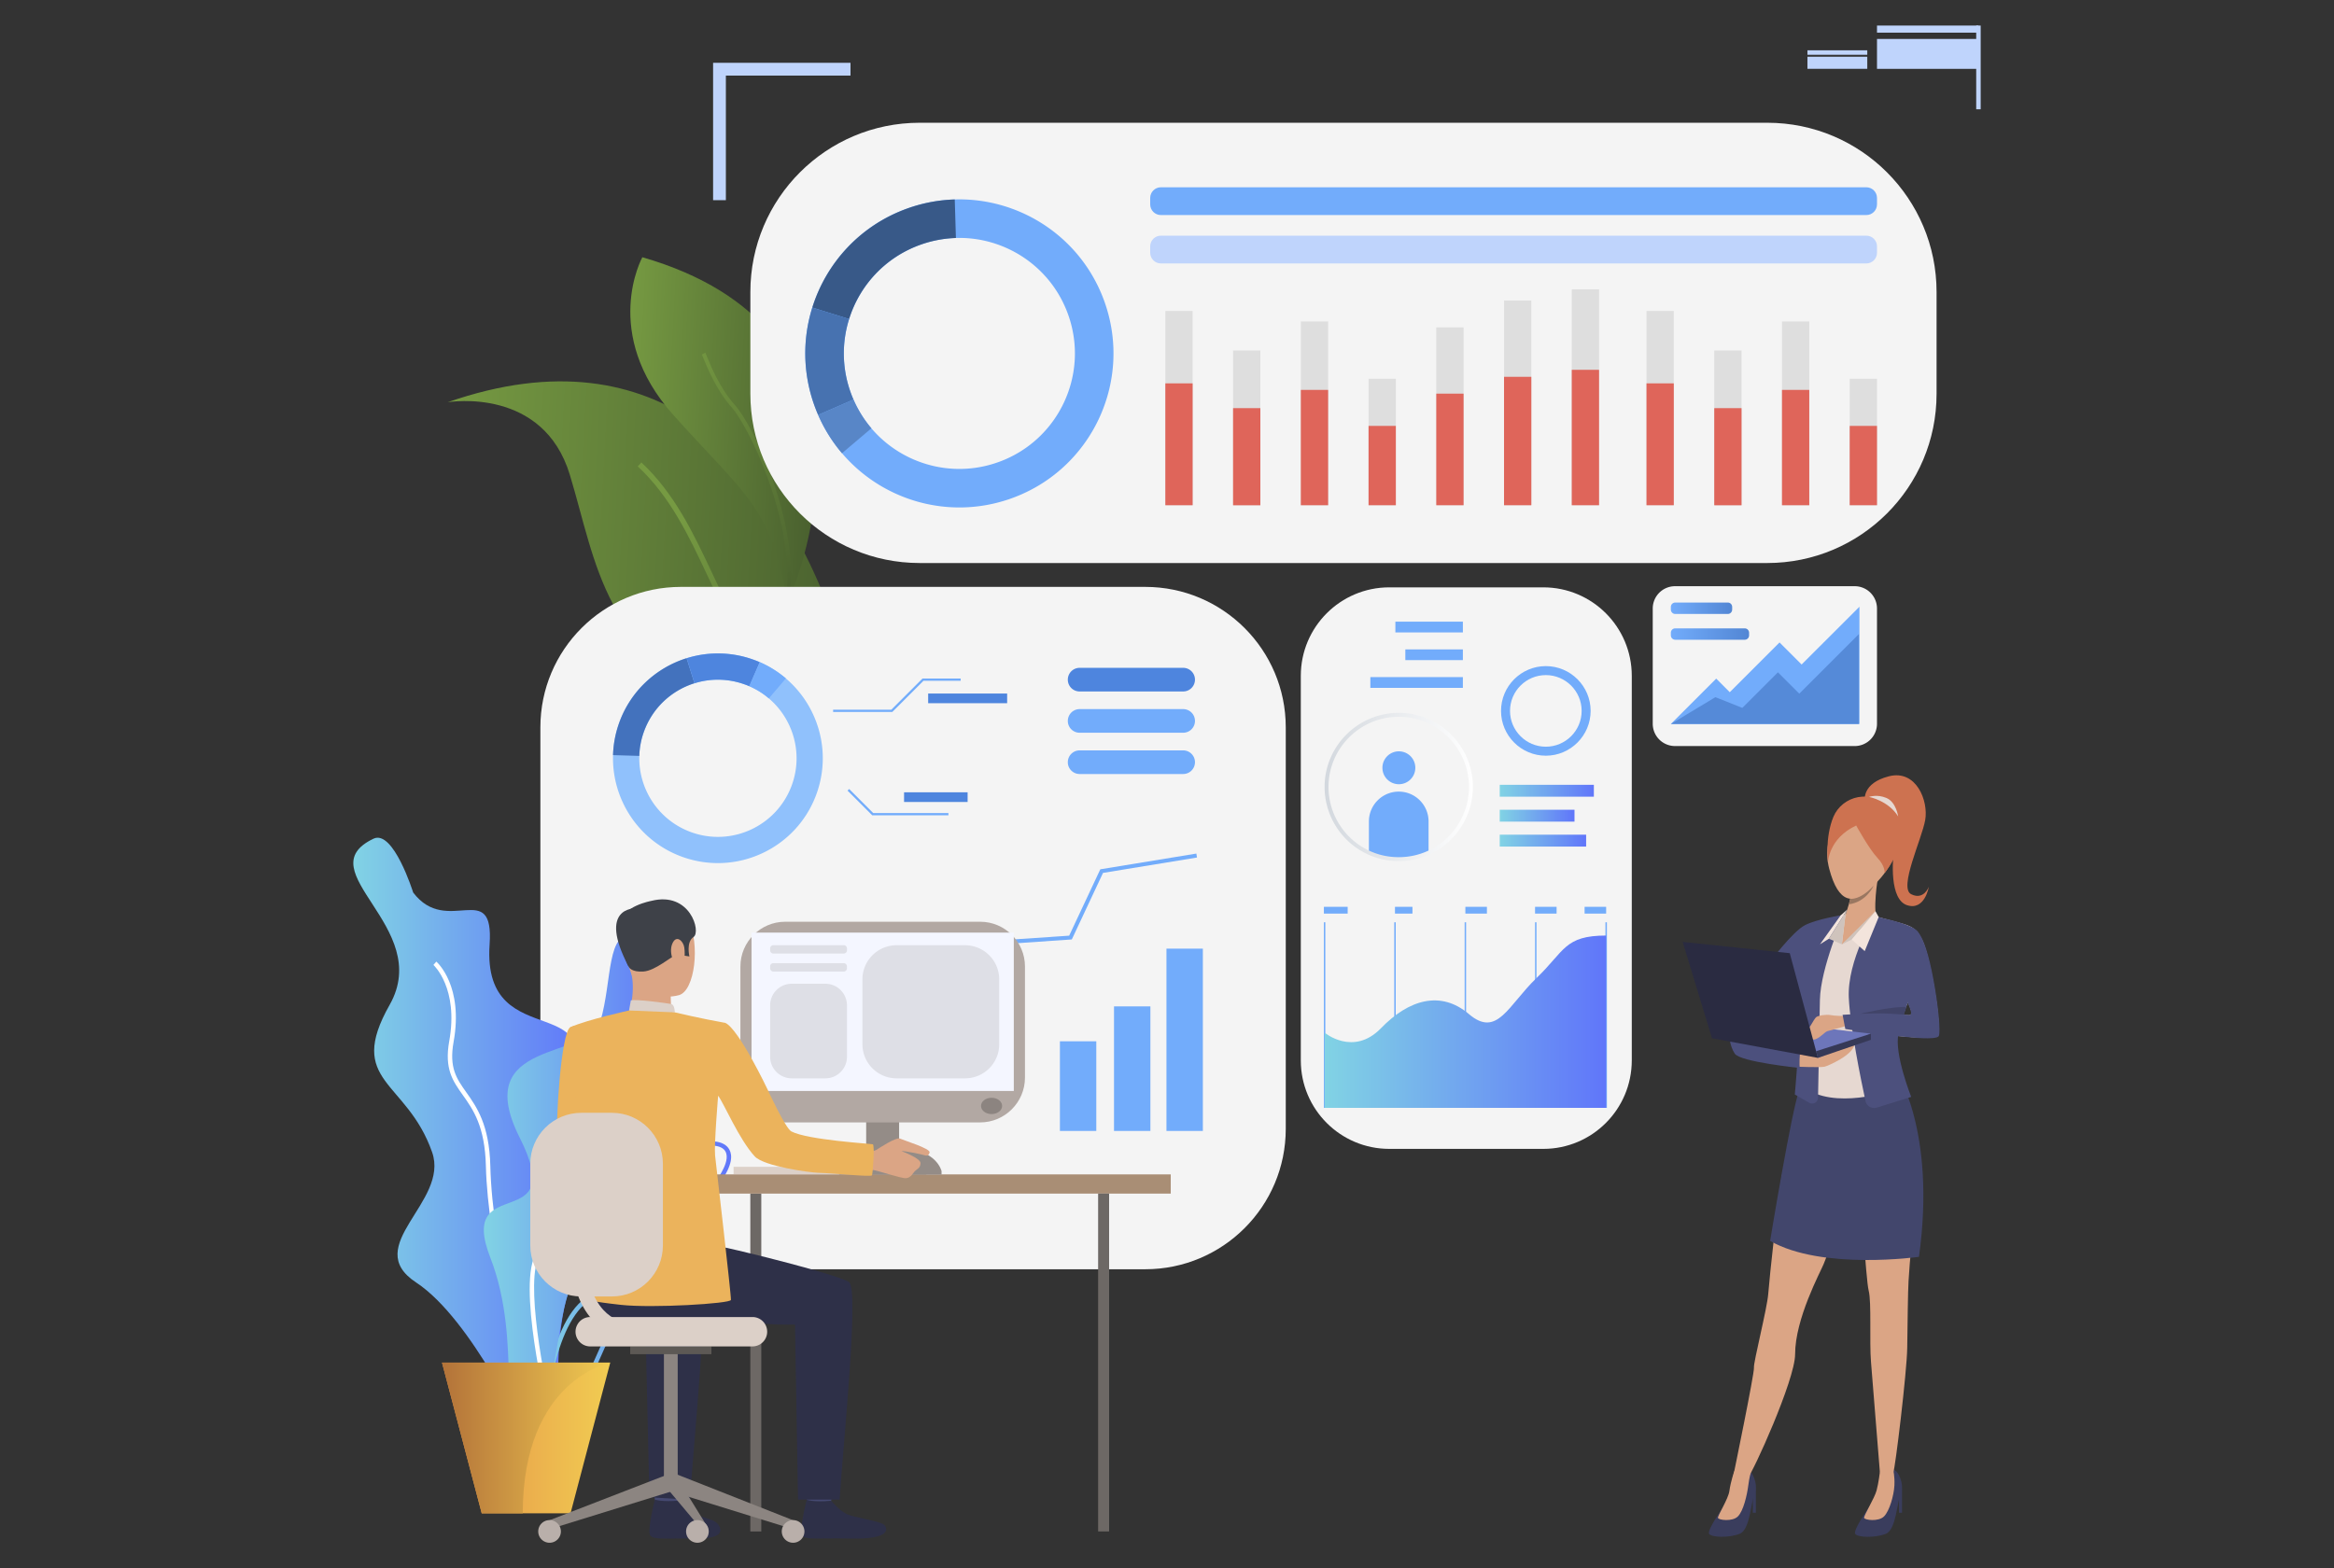 <svg version="1.1" id="Layer_1" xmlns="http://www.w3.org/2000/svg" x="0" y="0" viewBox="0 0 610 410" xml:space="preserve"><rect x="0" y="0" width="610" height="410" fill="#333333" stroke="none"/><style>.st4{fill:#f4f4f4}.st5{fill:#fff}.st11{fill:#4e85de}.st12{fill:#72acfb}.st19{fill:#bfd4fc}.st20{fill:#dcd0c8}.st21{fill:#6d6865}.st23{fill:#948c87}.st25{fill:#ebb35c}.st26{fill:#454971}.st27{fill:#2e3048}.st28{fill:#dba585}.st29{fill:#3e4148}.st30{fill:#363957}.st31{fill:#8c8581}.st41{fill:#dedede}.st42{fill:#df655a}.st51{fill:#3a3d5d}.st53{fill:#e6d8d1}.st54{fill:#cd7250}.st56{fill:#c8bcb6}.st57{fill:#cfc3bc}.st58{fill:#4c507d}.st60{fill:#f3e4dc}</style><linearGradient id="SVGID_1_" gradientUnits="userSpaceOnUse" x1="-12492.859" y1="-209.855" x2="-12385.351" y2="-209.855" gradientTransform="scale(-1 1) rotate(-3.084 265.882 -227952.3)"><stop offset=".005" stop-color="#4a612f"/><stop offset="1" stop-color="#769a42"/></linearGradient><path d="M212.67 149.54c6.97 15.21 10.88 29.6 5.75 36.02-.3.38-.63.73-.99 1.05-3.95 3.48-11.73 3.56-24.85-1.62-34.93-13.8-36.59-37.61-43.65-60.86-6.96-22.96-31.29-19.08-31.91-18.98 56.68-19.75 83.82 18.61 95.65 44.39z" fill="url(#SVGID_1_)"/><linearGradient id="SVGID_2_" gradientUnits="userSpaceOnUse" x1="-3985.684" y1="3180.716" x2="-3985.684" y2="3105.119" gradientTransform="rotate(-41.453 -5825.512 -3877.071)"><stop offset=".005" stop-color="#4a612f"/><stop offset="1" stop-color="#769a42"/></linearGradient><path d="M218.42 185.56c-.3.38-.63.73-.99 1.05-6.56-3.95-19.12-12.33-25.05-21.74-2.79-4.44-5.14-9.43-7.63-14.71-4.7-9.99-9.57-20.32-18.07-28.24l.95-1.02c8.69 8.11 13.61 18.56 18.37 28.67 2.47 5.24 4.8 10.2 7.55 14.56 5.78 9.17 18.47 17.58 24.87 21.43z" fill="url(#SVGID_2_)"/><linearGradient id="SVGID_3_" gradientUnits="userSpaceOnUse" x1="-12482.571" y1="-242.305" x2="-12431.681" y2="-242.305" gradientTransform="scale(-1 1) rotate(-3.084 265.882 -227952.3)"><stop offset=".005" stop-color="#4a612f"/><stop offset="1" stop-color="#769a42"/></linearGradient><path d="M206.6 155.76c-.41 1.01-.68 1.58-.71 1.65-.11-.56-.21-1.11-.32-1.65-4.66-23.87-10.89-26.37-29.57-47.25-19.11-21.36-8.12-41.26-8.12-41.26 64.01 18.49 43.07 77.83 38.72 88.51z" fill="url(#SVGID_3_)"/><linearGradient id="SVGID_4_" gradientUnits="userSpaceOnUse" x1="-2345.111" y1="2679.612" x2="-2345.111" y2="2605.382" gradientTransform="rotate(-29.454 -5871.803 -3446.937)"><stop offset=".005" stop-color="#4a612f"/><stop offset="1" stop-color="#769a42"/></linearGradient><path d="M206.6 155.76c-.41 1.01-.68 1.58-.71 1.65-.11-.56-.21-1.11-.32-1.65 2.07-20.64-10.38-44.86-14.29-49.2-4.05-4.5-6.54-10.69-7.49-13.02-.16-.39-.31-.75-.36-.84l.9-.51c.08.14.18.4.41.96.92 2.28 3.37 8.35 7.3 12.71 4.97 5.51 16.46 29.84 14.56 49.9z" fill="url(#SVGID_4_)"/><path class="st4" d="M461.88 147.19H240.36c-24.44 0-44.25-19.81-44.25-44.25v-26.6c0-24.44 19.81-44.25 44.25-44.25h221.52c24.44 0 44.25 19.81 44.25 44.25v26.61c0 24.43-19.81 44.24-44.25 44.24z"/><path class="st5" d="M212.35 281.74h116.23v3.89H212.35z"/><linearGradient id="SVGID_5_" gradientUnits="userSpaceOnUse" x1="341.098" y1="265.541" x2="175.152" y2="265.541"><stop offset="0" stop-color="#eebe63"/><stop offset="1" stop-color="#dc3b57"/></linearGradient><path fill="url(#SVGID_5_)" d="M212.35 263.6h86.32v3.89h-86.32z"/><linearGradient id="SVGID_6_" gradientUnits="userSpaceOnUse" x1="341.099" y1="274.614" x2="175.152" y2="274.614"><stop offset="0" stop-color="#eebe63"/><stop offset="1" stop-color="#dc3b57"/></linearGradient><path fill="url(#SVGID_6_)" d="M212.35 272.67h93.28v3.89h-93.28z"/><linearGradient id="SVGID_7_" gradientUnits="userSpaceOnUse" x1="341.096" y1="283.686" x2="175.153" y2="283.686"><stop offset="0" stop-color="#eebe63"/><stop offset="1" stop-color="#dc3b57"/></linearGradient><path fill="url(#SVGID_7_)" d="M212.35 281.74h60.52v3.89h-60.52z"/><path class="st4" d="M299.31 331.82H177.97c-20.29 0-36.74-16.45-36.74-36.74V190.16c0-20.29 16.45-36.73 36.73-36.73h121.35c20.29 0 36.73 16.45 36.73 36.73v104.93c.01 20.29-16.44 36.73-36.73 36.73z"/><path d="M213.43 207.46c3.95-11.04.38-22.94-8.05-30.11a27.48 27.48 0 00-6.82-4.25c-.56-.24-1.13-.47-1.71-.67a27.327 27.327 0 00-17.4-.36c-7.92 2.48-14.63 8.52-17.64 16.93a27.36 27.36 0 00-1.59 8.41c-.35 11.55 6.7 22.52 18.17 26.62 14.26 5.1 29.95-2.32 35.04-16.57zm-32.72 10.12c-8.6-3.08-13.88-11.3-13.62-19.96.06-2.1.45-4.22 1.2-6.3a20.527 20.527 0 0113.22-12.7 20.465 20.465 0 0114.32.78c1.9.82 3.61 1.9 5.12 3.19 6.32 5.38 8.99 14.3 6.03 22.57-3.83 10.68-15.59 16.24-26.27 12.42z" fill="#90c1fc"/><path d="M181.5 178.62l-2.05-6.55c-7.92 2.48-14.63 8.52-17.64 16.93a27.36 27.36 0 00-1.59 8.41l6.86.2c.06-2.1.45-4.22 1.2-6.3 2.26-6.31 7.28-10.83 13.22-12.69z" fill="#4372bd"/><path class="st11" d="M195.83 179.4l2.74-6.29c-.56-.24-1.13-.47-1.71-.67a27.327 27.327 0 00-17.4-.36l2.05 6.55c4.11-1.29 8.67-1.29 13.04.27.43.14.86.31 1.28.5z"/><path class="st12" d="M205.39 177.35a27.48 27.48 0 00-6.82-4.25l-2.74 6.29c1.9.82 3.61 1.9 5.12 3.19l4.44-5.23zm85.76 85.75h9.51v32.57h-9.51zm-14.14 9.13h9.51v23.44h-9.51zM304.86 248h9.51v47.67h-9.51zm7.98-23.82l-.17-1.03-25.1 4.11-8.14 17.35-27.05 1.83-8.77 12.93-20.69-.51-.02 1.04 21.25.53 8.8-12.98 27.17-1.85 8.16-17.4z"/><path class="st11" d="M282.17 180.77h27.05c1.71 0 3.09-1.38 3.09-3.09s-1.38-3.09-3.09-3.09h-27.05c-1.71 0-3.09 1.38-3.09 3.09a3.08 3.08 0 003.09 3.09z"/><path class="st12" d="M282.17 191.56h27.05c1.71 0 3.09-1.38 3.09-3.09s-1.38-3.09-3.09-3.09h-27.05c-1.71 0-3.09 1.39-3.09 3.09a3.08 3.08 0 003.09 3.09zm0 10.79h27.05c1.71 0 3.09-1.38 3.09-3.09s-1.38-3.09-3.09-3.09h-27.05c-1.71 0-3.09 1.38-3.09 3.09-.01 1.7 1.38 3.09 3.09 3.09zm-48.96-16.23h-15.47v-.59h15.22l8.15-8.15h9.97v.6h-9.73zm14.66 27.02h-19.91l-6.45-6.45.42-.42 6.28 6.28h19.66z"/><path class="st11" d="M242.58 181.31h20.64v2.53h-20.64zm-6.3 25.82h16.61v2.53h-16.61z"/><linearGradient id="SVGID_8_" gradientUnits="userSpaceOnUse" x1="92.343" y1="298.927" x2="152.632" y2="298.927"><stop offset="0" stop-color="#81d3e4"/><stop offset="1" stop-color="#6076fa"/></linearGradient><path d="M97.61 219.26c5.2-2.49 10.37 14.06 10.37 14.06 8.84 11.68 21.18-3.86 19.98 13.6-2.11 30.54 35.15 9.6 17.96 41.49-17.19 31.88 15.18 18.03 4.5 43.74s3.16 56.38-12.91 43.77c0 0-14.15-31.04-28.75-40.64-14.6-9.6 8.74-21 4.18-34.05-6.63-18.95-22.62-18.2-11.09-38.56 11.51-20.36-21.91-34.96-4.24-43.41z" fill="url(#SVGID_8_)"/><path class="st5" d="M142.6 364.24c-6.97-4.9-15.12-39.05-15.61-59.39-.25-10.42-3.33-14.76-6.05-18.59-2.6-3.66-4.84-6.82-3.53-14.08 2.5-13.87-4.07-19.86-4.13-19.92l.76-.87c.29.26 7.13 6.43 4.51 20.99-1.22 6.79.79 9.62 3.34 13.21 2.67 3.77 6 8.46 6.26 19.23.52 21.83 8.86 54.07 15.12 58.48l-.67.94z"/><linearGradient id="SVGID_9_" gradientUnits="userSpaceOnUse" x1="136.569" y1="332.568" x2="191.089" y2="332.568"><stop offset="0" stop-color="#81d3e4"/><stop offset="1" stop-color="#6076fa"/></linearGradient><path d="M145.2 366.77c-.9 0-1.88-.1-2.95-.32-2.69-.54-4.45-1.96-5.24-4.21-1.88-5.37 2.48-14.1 6.01-18.31.06-.07 5.97-7.3 5.34-17.31-.11-1.68-.28-3.23-.43-4.6-.44-3.96-.76-6.83.94-8.74 1.5-1.69 4.4-2.42 9.68-2.44 9.27-.04 12.94-3.88 15.89-6.97 1.25-1.31 2.43-2.55 3.87-3.33 4.62-2.52 9.52-2.89 11.64-.88 1.01.96 1.86 2.83.19 6.32-1.53 3.19-3.51 5.21-5.1 6.84-2.14 2.18-3.55 3.63-2.82 6.5.17.68.37 1.36.57 2.04 1.43 4.89 3.05 10.43-5.32 14.19-1.78.8-3.39 1.43-4.82 1.99-5.84 2.29-9.37 3.68-13.35 12.08-.77 1.63-1.45 3.17-2.11 4.66-3.13 7.11-5.5 12.49-11.99 12.49zm33.67-65.22c-1.28.7-2.35 1.82-3.59 3.12-3.1 3.24-6.95 7.28-16.72 7.32-4.86.02-7.59.66-8.83 2.05-1.36 1.53-1.06 4.18-.65 7.85.16 1.39.33 2.95.44 4.66.66 10.49-5.35 17.82-5.61 18.12-3.5 4.16-7.46 12.45-5.8 17.19.64 1.84 2.12 3.01 4.37 3.46 7.88 1.59 10.06-3.34 13.66-11.51.66-1.5 1.35-3.05 2.12-4.69 4.18-8.82 8.07-10.35 13.97-12.66 1.42-.56 3.02-1.18 4.77-1.97 7.45-3.35 6.11-7.95 4.69-12.82-.2-.7-.41-1.39-.58-2.08-.9-3.51.87-5.31 3.11-7.6 1.61-1.64 3.44-3.51 4.88-6.53.76-1.58 1.38-3.73.06-4.99-1.74-1.63-6.17-1.17-10.29 1.08z" fill="url(#SVGID_9_)"/><linearGradient id="SVGID_10_" gradientUnits="userSpaceOnUse" x1="141.229" y1="340.496" x2="182.151" y2="340.496"><stop offset="0" stop-color="#81d3e4"/><stop offset="1" stop-color="#6076fa"/></linearGradient><path d="M142.38 373.43l-1.15-.06c.06-1.08 1.51-26.57 11.74-34.03 11.23-8.18 14.77-16.98 16.45-22.88 1.99-6.96 12.1-8.81 12.53-8.89l.2 1.13c-.1.02-9.83 1.81-11.62 8.07-1.73 6.07-5.37 15.1-16.88 23.49-9.79 7.15-11.26 32.91-11.27 33.17z" fill="url(#SVGID_10_)"/><linearGradient id="SVGID_11_" gradientUnits="userSpaceOnUse" x1="126.453" y1="307.566" x2="174.109" y2="307.566"><stop offset="0" stop-color="#81d3e4"/><stop offset="1" stop-color="#6076fa"/></linearGradient><path d="M165.78 244.98c-7.27-2.49-5.76 11.53-8.84 21.9-3.07 10.37-34.19 4.52-21.13 30.5 13.06 25.97-16.52 8.69-7.68 31.35 8.84 22.66.77 46.9 10.37 40.74 9.6-6.17 5.4-34.71 15.38-38.1 9.99-3.39 11.62-7.35 1.73-16.57-9.89-9.22 25.91-18.37 17.08-36.99-8.83-18.61 1.49-29.95-6.91-32.83z" fill="url(#SVGID_11_)"/><path class="st5" d="M142.96 368.38c-.91-3.88-8.73-38.03-1.44-42.15 6.42-3.64 6.27-17.79 5.26-31.15-.89-11.83 14.3-17.35 14.95-17.58l.38 1.09c-.15.05-15.01 5.47-14.19 16.41 1.03 13.72 1.14 28.28-5.85 32.24-5.54 3.14-.44 30.58 1.99 40.89l-1.1.25z"/><linearGradient id="SVGID_12_" gradientUnits="userSpaceOnUse" x1="115.517" y1="375.924" x2="159.492" y2="375.924"><stop offset="0" stop-color="#e59148"/><stop offset="1" stop-color="#f1cc52"/></linearGradient><path fill="url(#SVGID_12_)" d="M159.49 356.23l-10.38 39.39H125.9l-10.38-39.39z"/><linearGradient id="SVGID_13_" gradientUnits="userSpaceOnUse" x1="115.517" y1="375.924" x2="159.492" y2="375.924"><stop offset="0" stop-color="#b37239"/><stop offset="1" stop-color="#f1cc52"/></linearGradient><path d="M159.49 356.23s-22.86 4.29-22.86 39.4H125.9l-10.38-39.4h43.97z" fill="url(#SVGID_13_)"/><path class="st19" d="M222.28 16.42v3.34h-32.57v32.57h-3.34V16.42zm268.28-9.74h26.51v1.86h-26.51zm0 3.5h26.51V18h-26.51zm-18.18 2.97h15.64v1.17h-15.64zm0 1.68h15.64v3.16h-15.64z"/><path class="st19" d="M516.49 6.68h1.17v21.89h-1.17z"/><path class="st20" d="M191.72 305.04h32.72v1.94h-32.72z"/><path transform="rotate(-180 197.539 356.203)" class="st21" d="M196.11 312.04h2.87v88.32h-2.87z"/><path fill="#c6bbb5" d="M219.32 304.49h22.74v2.77h-22.74z"/><path class="st23" d="M226.38 280.83h8.61v26.16h-8.61z"/><path fill="#a98e75" d="M179.98 307.02h126v5.02h-126z"/><path class="st25" d="M155.8 276.62s-1.38 19.32 2.4 21.64c2.37 1.45 11.8 6.34 11.52 7.25-.28.92-5.32 8.15-5.32 8.15s-18.12-11.93-18.7-15.69c-.57-3.67.89-28.3 3.38-29.43 1.86-.85 2.85-.15 5.2 1.6 3.29 2.46 1.52 6.48 1.52 6.48z"/><path class="st26" d="M178.09 388.3s-.56 3.91-.63 4.5c-.07.59-6.27-.35-6.27-.35l-.5-4.66c0 .01 6.63-.04 7.4.51z"/><path class="st27" d="M177.52 392.3s1.96 2.36 3.86 3.38c1.9 1.03 4.88 1.43 6.01 2.5.81.77 2.95 4.07-4.93 4.01-7.89-.07-11.69.47-12.53-.8-.85-1.27 1.22-9.35 1.22-9.35s1.86.67 6.37.26z"/><path class="st26" d="M217.79 388.34s-.56 3.91-.63 4.5c-.07.59-6.27-.35-6.27-.35l-.5-4.66c0 .01 6.63-.04 7.4.51z"/><path class="st27" d="M217.22 392.34s1.96 2.36 3.86 3.38c1.9 1.03 8.89 1.87 10.01 2.93.81.77 2.16 3.86-8.94 3.57-7.88-.2-11.69.47-12.53-.8-.85-1.27 1.22-9.35 1.22-9.35s1.77.72 6.38.27zm-59.11-71.58s22.53 3.81 27.62 4.61c5.09.8 32.68 7.67 36.13 9.76 2.75 1.67-1.44 41.66-2.42 56.92h-10.87l-.79-45.77c-13.04.33-22.34-3.05-31.84-1.61-9.5 1.44-17.41 3.49-23.45-4.6 0-.01-.22-17.54 5.62-19.31z"/><path class="st27" d="M180.31 392.08l-10.59-.66-1.03-45.15c-5.61.14-7.54-.22-12.08-.77l-8.55-19.87c7.49 1.5 31.5 7.55 34.7 9.5 2.75 1.66-1.47 41.69-2.45 56.95z"/><path class="st28" d="M168.48 236.32s8.26-2.28 11.41 4.13c3.15 6.41 1.72 18.56-2.44 19.71-4.16 1.14-10.15-.17-11.88-4.16-1.73-3.99-3.11-9.66-2.69-13.33.41-3.68 3.4-5.48 5.6-6.35z"/><path class="st28" d="M175.29 258.87s-.09 4.88.45 5.92-11.5.78-11.5.78 1.9-5.86.82-10.84c-1.07-4.94 10.23 4.14 10.23 4.14z"/><path class="st29" d="M164.41 252.88s.64 1.31 3.76 1.1c3.12-.21 7.23-3.97 8.55-4.3 1.32-.34 1.4-1.09 1.4-1.09l.7 1.24 1.36.21s-.92-3.77 1.09-5.09c2.01-1.33-.9-12.01-11.06-9.43 0 0-7.75 1.42-7.86 5.75-.12 4.31.55 9.31 2.06 11.61z"/><path class="st20" d="M176.37 264.66s-.03-1.99-.93-2.18c-.9-.19-9.46-1.37-10.57-.93l-.47 2.62c-.01 0 2.12 1.32 11.97.49z"/><path class="st28" d="M178.84 247.69c-.23-1.63-2.08-3.5-3.14-.96-1.06 2.53.72 6.23 1.9 6.03 1.2-.2 1.56-2.86 1.24-5.07z"/><path class="st30" d="M212.23 288.13h-.01c.06.02.06.02.01 0z"/><path class="st29" d="M166.07 237.48s-10.07-.47-1.76 15.24l1.76-15.24z"/><path class="st31" d="M143.63 397.43l.75 2.11 31.65-9.81-1.52-4.26z"/><path class="st31" d="M173.52 353.82h3.6v34.41h-3.6z"/><path fill="#5d5955" d="M164.71 351.99h21.22v2.03h-21.22z"/><path class="st31" d="M207.28 397.43l-.75 2.11-31.65-9.81 1.39-4.53z"/><path class="st31" d="M184.98 399.31v2.45l-10.1-12.03 1.39-4.53z"/><path d="M210.24 400.36a2.96 2.96 0 11-2.96-2.96c1.63.01 2.96 1.33 2.96 2.96zm-25.01 0a2.96 2.96 0 11-5.92 0 2.96 2.96 0 015.92 0zm-38.64 0a2.96 2.96 0 11-5.92 0 2.96 2.96 0 015.92 0z" fill="#b9afaa"/><path class="st20" d="M196.75 351.99h-42.58a3.841 3.841 0 010-7.68h42.58a3.841 3.841 0 010 7.68z"/><path class="st21" d="M287 312.04h2.87v88.32H287z"/><path d="M256.16 293.43h-50.94c-6.47 0-11.71-5.24-11.71-11.71v-29.04c0-6.46 5.24-11.71 11.71-11.71h50.95c6.47 0 11.71 5.24 11.71 11.71v29.04c-.01 6.47-5.26 11.71-11.72 11.71z" fill="#b2a8a3"/><path fill="#f4f6ff" d="M196.42 243.81h68.54v41.4h-68.54z"/><path d="M261.91 289.12c0 1.18-1.24 2.13-2.76 2.13-1.53 0-2.76-.95-2.76-2.13s1.24-2.13 2.76-2.13c1.52-.01 2.76.95 2.76 2.13z" fill="#8c8480"/><path class="st23" d="M246.08 307.09v-.93s-1.31-5.81-10.6-5.81c-9.28 0-9.09 6.74-9.09 6.74h19.69z"/><path class="st28" d="M226.28 301.21s2.02-.16 2.76-.6c.74-.45 5.16-3.42 6.2-2.94s7.95 2.59 7.71 3.6c-.24 1.01-.88.91-1.37.73-.49-.18-5.5-1.23-5.95-1.05 0 0 4.93 1.8 4.95 3.11.02 1.31-1.03 1.63-1.5 2.13s-1.03 1.73-2.3 1.82c-1.27.1-7.47-2.06-8.74-2.16-1.28-.1-3.64.08-3.8-.13-.16-.21 2.04-4.51 2.04-4.51z"/><path class="st25" d="M189.56 267.41c-6.43-1.13-13.2-2.75-13.2-2.75l-11.97-.49s-10.99 2.42-15.32 4.37c-.41.19-.41 9.81-1.54 12.33l3.59 7.57s2.07 15 2.5 21.67c.2 3.06-.56 29.59-.56 29.59s1.08.53 9.25 1.43c8.17.9 28.59-.32 28.72-1.29.13-.97-3.95-35.95-4.14-37.76-.28-2.78.8-15.63.8-15.63 1.54 2.07 5.47 11.41 9.56 15.86 2.41 2.61 14.33 4.22 16.57 4.29 4.89.16 13.81 1.14 14.07.66.21-.29.78-7.92.22-8.11-.49-.16-17.05-1.12-21.3-3.37-1.55-.82-6.19-10.94-6.19-10.94s-7.51-15.83-11.06-17.43z"/><path class="st20" d="M159.93 338.93h-8.02c-7.36 0-13.32-5.96-13.32-13.32v-21.36c0-7.36 5.97-13.33 13.33-13.33h8.01c7.36 0 13.32 5.97 13.32 13.32v21.36c0 7.37-5.97 13.33-13.32 13.33z"/><path class="st20" d="M167.1 350.08c-5.11 0-9.26-1.72-12.32-5.1-6.93-7.65-5.68-21.1-5.63-21.67.1-1.06 1.05-1.84 2.11-1.73 1.06.11 1.83 1.05 1.73 2.11-.02.15-1.12 12.34 4.65 18.71 2.34 2.57 5.43 3.83 9.46 3.83 1.06 0 1.93.86 1.93 1.93 0 1.06-.86 1.92-1.93 1.92z"/><path d="M220.51 249.29h-18.39c-.47 0-.84-.38-.84-.84v-.51c0-.46.38-.84.84-.84h18.4c.46 0 .84.38.84.84v.51c-.01.47-.38.84-.85.84zm.01 4.7h-18.4c-.46 0-.84-.38-.84-.84v-.51c0-.46.38-.84.84-.84h18.39c.46 0 .84.38.84.84v.51c0 .46-.37.84-.83.84zm-4.81 27.92h-8.78a5.65 5.65 0 01-5.65-5.65v-13.44a5.64 5.64 0 015.64-5.64h8.79a5.65 5.65 0 015.65 5.65v13.45a5.646 5.646 0 01-5.65 5.63zm36.51 0h-17.89c-4.93 0-8.93-4-8.93-8.93v-16.94c0-4.93 4-8.93 8.93-8.93h17.88c4.94 0 8.94 4 8.94 8.94v16.94c.01 4.92-3.99 8.92-8.93 8.92z" fill="#dedfe6"/><path class="st12" d="M288.65 78.84c-6.03-16.86-22.14-27.21-39.12-26.7-4.11.13-8.27.88-12.35 2.34-12.37 4.42-21.23 14.27-24.88 25.91-2.53 8.06-2.54 16.99.53 25.56a40.057 40.057 0 007.23 12.53c10.54 12.39 28.02 17.62 44.24 11.82 20.93-7.48 31.84-30.52 24.35-51.46zm-27.75 41.98c-12.16 4.35-25.27.42-33.17-8.86a30.037 30.037 0 01-4.68-7.52c-.27-.61-.52-1.24-.74-1.88a29.985 29.985 0 01-.39-19.16c2.73-8.73 9.38-16.11 18.65-19.43a30.21 30.21 0 019.26-1.76c12.73-.38 24.81 7.38 29.33 20.02 5.62 15.7-2.56 32.98-18.26 38.59z"/><path d="M221.92 83.4l-9.62-3c3.64-11.64 12.51-21.49 24.88-25.91a40.13 40.13 0 0112.35-2.34l.3 10.07c-3.08.1-6.2.66-9.26 1.76-9.27 3.31-15.92 10.69-18.65 19.42z" fill="#385988"/><path d="M223.06 104.45l-9.24 4.02a42.2 42.2 0 01-.99-2.51 40.089 40.089 0 01-.53-25.56l9.62 3a30.05 30.05 0 001.14 21.05z" fill="#4772b0"/><path d="M220.06 118.49a40.057 40.057 0 01-6.24-10.02l9.24-4.02a30.4 30.4 0 004.68 7.52l-7.68 6.52z" fill="#5886c7"/><path class="st41" d="M304.57 81.3h7.13v50.78h-7.13zm17.7 10.32h7.13v40.46h-7.13zm17.71-7.59h7.13v48.06h-7.13zm17.7 14.99h7.13v33.07h-7.13zm17.7-13.44h7.13v46.5h-7.13zm17.71-7.01h7.13v53.51h-7.13zm17.7-2.92h7.13v56.43h-7.13z"/><path class="st42" d="M304.57 100.22h7.13v31.86h-7.13zm17.7 6.48h7.13v25.39h-7.13zm17.71-4.77h7.13v30.15h-7.13zm17.7 9.41h7.13v20.74h-7.13zm17.7-8.43h7.13v29.17h-7.13zm17.71-4.4h7.13v33.57h-7.13zm17.7-1.83h7.13v35.4h-7.13z"/><path class="st41" d="M430.32 81.3h7.13v50.78h-7.13zm17.71 10.32h7.13v40.46h-7.13zm17.7-7.59h7.13v48.06h-7.13zm17.7 14.99h7.13v33.07h-7.13z"/><path class="st42" d="M430.32 100.22h7.13v31.86h-7.13zm17.71 6.48h7.13v25.39h-7.13zm17.7-4.77h7.13v30.15h-7.13zm17.7 9.41h7.13v20.74h-7.13z"/><path class="st12" d="M303.4 56.22h184.37c1.54 0 2.79-1.25 2.79-2.79v-1.68c0-1.54-1.25-2.79-2.79-2.79H303.4c-1.54 0-2.79 1.25-2.79 2.79v1.68c0 1.54 1.25 2.79 2.79 2.79z"/><path class="st19" d="M303.4 68.87h184.37c1.54 0 2.79-1.25 2.79-2.79V64.4c0-1.54-1.25-2.79-2.79-2.79H303.4c-1.54 0-2.79 1.25-2.79 2.79v1.68c0 1.54 1.25 2.79 2.79 2.79z"/><path class="st4" d="M403.34 300.35H363.1c-12.77 0-23.13-10.35-23.13-23.13V176.68c0-12.77 10.35-23.13 23.13-23.13h40.24c12.77 0 23.13 10.35 23.13 23.13v100.53c0 12.78-10.35 23.14-23.13 23.14z"/><path class="st12" d="M346 241.11h.38v48.52H346zm18.4 0h.38v48.52h-.38zm18.39 0h.38v48.52h-.38zm18.4 0h.38v48.52h-.38zm18.4 0h.38v48.52h-.38z"/><linearGradient id="SVGID_14_" gradientUnits="userSpaceOnUse" x1="346.189" y1="267.11" x2="419.774" y2="267.11"><stop offset="0" stop-color="#81d3e4"/><stop offset="1" stop-color="#6076fa"/></linearGradient><path d="M346.19 269.96s7.5 6.31 14.74-1.16c7.24-7.48 15.6-9.98 22.99-3.68 7.39 6.3 10.26-2.34 17.65-9.43 7.39-7.08 7.27-11.11 18.21-11.11v45.05H346.2v-19.67z" fill="url(#SVGID_14_)"/><path class="st12" d="M364.58 237.07h4.57v1.77h-4.57zm-18.58 0h6.22v1.77H346zm36.98 0h5.63v1.77h-5.63zm18.21 0h5.63v1.77h-5.63zm12.95 0h5.63v1.77h-5.63z"/><linearGradient id="SVGID_15_" gradientUnits="userSpaceOnUse" x1="391.958" y1="206.72" x2="416.557" y2="206.72"><stop offset="0" stop-color="#81d3e4"/><stop offset="1" stop-color="#6076fa"/></linearGradient><path fill="url(#SVGID_15_)" d="M391.96 205.17h24.6v3.11h-24.6z"/><linearGradient id="SVGID_16_" gradientUnits="userSpaceOnUse" x1="391.958" y1="219.763" x2="414.539" y2="219.763"><stop offset="0" stop-color="#81d3e4"/><stop offset="1" stop-color="#6076fa"/></linearGradient><path fill="url(#SVGID_16_)" d="M391.96 218.21h22.58v3.11h-22.58z"/><linearGradient id="SVGID_17_" gradientUnits="userSpaceOnUse" x1="391.958" y1="213.243" x2="411.496" y2="213.243"><stop offset="0" stop-color="#81d3e4"/><stop offset="1" stop-color="#6076fa"/></linearGradient><path fill="url(#SVGID_17_)" d="M391.96 211.69h19.54v3.11h-19.54z"/><path class="st12" d="M369.9 200.72a4.3 4.3 0 11-8.6 0 4.3 4.3 0 018.6 0zm3.46 14.03v8.18a18.778 18.778 0 01-7.79 1.68c-2.78 0-5.42-.6-7.8-1.68v-8.18c0-4.3 3.49-7.8 7.8-7.8 4.3 0 7.79 3.49 7.79 7.8z"/><linearGradient id="SVGID_18_" gradientUnits="userSpaceOnUse" x1="346.189" y1="205.743" x2="384.941" y2="205.743"><stop offset="0" stop-color="#d3d8de"/><stop offset="1" stop-color="#fff"/></linearGradient><path d="M365.57 225.12c-2.8 0-5.49-.58-8.01-1.73a19.43 19.43 0 01-11.37-17.65c0-10.68 8.69-19.38 19.38-19.38 10.68 0 19.37 8.69 19.37 19.38 0 7.58-4.46 14.51-11.37 17.65a19.129 19.129 0 01-8 1.73zm0-37.73c-10.12 0-18.36 8.23-18.36 18.35 0 7.18 4.23 13.75 10.77 16.72 2.38 1.09 4.94 1.63 7.59 1.63 2.65 0 5.2-.55 7.58-1.63a18.41 18.41 0 0010.77-16.72c0-10.12-8.24-18.35-18.35-18.35z" fill="url(#SVGID_18_)"/><path class="st12" d="M404.01 197.56c-6.46 0-11.71-5.25-11.71-11.71 0-6.45 5.25-11.71 11.71-11.71 6.45 0 11.71 5.25 11.71 11.71-.01 6.45-5.26 11.71-11.71 11.71zm0-21.07c-5.16 0-9.36 4.2-9.36 9.36 0 5.16 4.2 9.36 9.36 9.36 5.16 0 9.36-4.2 9.36-9.36 0-5.16-4.2-9.36-9.36-9.36zm-39.32-13.97h17.64v2.81h-17.64zm2.6 7.25h15.04v2.81h-15.04zm-9.14 7.25h24.18v2.81h-24.18z"/><path class="st4" d="M484.73 195.04h-46.95a5.83 5.83 0 01-5.83-5.83v-30.13a5.83 5.83 0 015.83-5.83h46.95a5.83 5.83 0 015.83 5.83v30.12c0 3.23-2.61 5.84-5.83 5.84z"/><linearGradient id="SVGID_19_" gradientUnits="userSpaceOnUse" x1="436.682" y1="165.762" x2="457.137" y2="165.762"><stop offset="0" stop-color="#72acfb"/><stop offset="1" stop-color="#5286d4"/></linearGradient><path d="M455.99 167.25h-18.16c-.63 0-1.15-.51-1.15-1.15v-.69c0-.63.51-1.14 1.14-1.14h18.17c.63 0 1.14.51 1.14 1.14v.69c.01.64-.51 1.15-1.14 1.15z" fill="url(#SVGID_19_)"/><linearGradient id="SVGID_20_" gradientUnits="userSpaceOnUse" x1="436.682" y1="159.02" x2="452.711" y2="159.02"><stop offset="0" stop-color="#72acfb"/><stop offset="1" stop-color="#5286d4"/></linearGradient><path d="M451.57 160.51h-13.74c-.63 0-1.15-.51-1.15-1.15v-.69c0-.63.51-1.15 1.15-1.15h13.74c.63 0 1.14.51 1.14 1.14v.69c0 .65-.51 1.16-1.14 1.16z" fill="url(#SVGID_20_)"/><path class="st12" d="M436.68 189.27l11.86-11.86 3.54 3.55 13.01-13.01 5.77 5.77 15.11-15.1v30.65z"/><path fill="#558ad8" d="M485.83 189.27v-23.51l-15.58 15.58-5.58-5.58-9.3 9.3-7.05-2.8-11.64 7.01z"/><path class="st51" d="M450.45 393.87s-4.37 6.14-3.77 7.11c.6.97 5.19 1.11 7.99 0s2.86-8.3 4.13-11.39c.53-1.29-.6-5.11-2.2-5.39-1.59-.28-3.33.54-3.33.54s1.66 4.35-2.82 9.13z"/><path class="st28" d="M453.24 384.69s-.92 2.61-1.26 5.11c-.28 2.07-3.11 6.46-2.98 7.02.13.56 3.73 1.06 5.19-.37 1.46-1.43 2.41-5.6 2.73-8.09.3-2.32.68-3.47.68-3.47s-2.96-1.73-4.36-.2z"/><path class="st51" d="M488.47 393.98s-4.21 6.03-3.61 7.01c.6.97 5.19 1.11 7.99 0s2.86-8.3 4.13-11.39c.53-1.29-.6-5.11-2.2-5.39-1.59-.28-3.46.6-3.46.6s1.63 4.38-2.85 9.17z"/><path class="st28" d="M491.32 384.8s-.33 2.85-.87 4.86c-.53 2.01-3.4 6.6-3.26 7.16.13.56 3.73 1.06 5.19-.37 1.46-1.43 2.6-5.58 2.73-8.09.13-2.51-.33-4.15-.33-4.15s-2.06-.94-3.46.59z"/><path class="st28" d="M470.28 284.88s-3.75 18.2-4.61 22.78c-.86 4.58-3.27 26.77-3.53 30.55-.26 3.77-3.91 17.99-3.74 19.34.17 1.35-5.42 28.42-5.42 28.42s1.91 1.6 3.92.15c1.04-.75 12.26-25.34 12.26-32.08 0-9.31 6.6-21.47 7.45-23.56 7.91-19.36 6.35-25.28 7.39-26.53 1.03-1.26 1.12.78 1.72 3.56.6 2.79 1.89 26.86 2.67 29.92.77 3.06.17 13.39.6 18.6.43 5.21 2.32 28.78 2.32 28.78s1.46 2.39 3.52.06c.44-.5 3.55-26.26 3.63-32.46.09-6.2.18-14.75.34-17.43 1.59-25.69 5.51-29.36-.66-47.54-11.55-34.05-27.86-2.56-27.86-2.56z"/><path d="M495.45 279.79s10.68 15.6 6.08 48.78c0 0-25.33 3.6-38.9-4.16 0 0 5.61-34.21 7.64-39.53 2.04-5.33 25.18-5.09 25.18-5.09z" fill="#42466c"/><path class="st51" d="M458.91 389.05v6.42h-.8v-4.96zm38.19 0v6.42h-.8v-4.96z"/><path class="st28" d="M482.79 210.63s-7.15 7.2-4.72 16.48c2.44 9.28 6.35 9.33 10.66 5.34 4.31-3.99 6.85-8.19 7.42-12.85.58-4.67-6.83-15.4-13.36-8.97z"/><path class="st28" d="M481.39 241.57s1.06-2.43 1.81-5.16c.13-.48.25-.97.36-1.46.37-1.72.51-3.41.12-4.57-1.14-3.37 7.15-1.04 7.15-1.04s-1.61 8.92 0 11.92c1.6 3.01-9.44.31-9.44.31z"/><path class="st53" d="M502.41 245.82c-1.31-2.61-2.28-3.44-4.8-4.24-1.41-.44-7.72-2.09-7.72-2.09l-7.58-.28s-5.21.87-9.25 2.27-9.34 9.06-9.34 9.06 7.31 17.16 8.71 22.08c1.4 4.92.47 12.54.47 12.54 8.76 4.77 22.81-.47 22.81-.47-1.07-3.85-1.11-8.34-.55-11.52.07-.38.14-.73.22-1.07.08-.31.18-.74.3-1.24.01-.02.01-.04.02-.06 5.57.57 10.8.8 10.93-.32.6-5.03-2.43-21.08-4.22-24.66zm-3.86 19.56c-.22-.03-.7-.03-1.21-.08.62-1.73 1.31-3.25 1.31-3.25.39 1.09 1.9 3.63-.1 3.33z"/><path class="st54" d="M485.12 215.81s3.42 6.22 5.55 8.45c2.13 2.23 1.87 4 1.87 4s8.28-10.22 2.37-16.39c-5.91-6.17-13.53-3.68-15.76 1.71-2.23 5.39-1.41 11.98-1.41 11.98s.07-6.33 7.38-9.75z"/><path class="st54" d="M487.38 209.3s-.83-4.55 6.31-6.36c7.14-1.81 10.35 6.42 9.47 11.43-.88 5.02-6.99 17.75-3.67 19.4 3.31 1.66 4.61-1.92 4.61-1.92s-1.03 6.26-5.64 4.81c-4.61-1.45-3.98-11.62-3.29-15.68.69-4.04-7.79-11.68-7.79-11.68z"/><path d="M489.68 231.55c-.03.07-1.83 4.22-6.48 4.87.13-.48.25-.97.36-1.46-.01-.01 2.54.5 6.12-3.41z" fill="#997761"/><path class="st56" d="M498.55 262.1s-.34.72-1.28 3.55c-.95-7.95-.45-12.09-.45-12.09.1 4.25 1.73 8.54 1.73 8.54z"/><path class="st53" d="M488.49 208.34s5.07.97 7.6 5.1c0 0-.51-3.74-3.04-4.82-2.52-1.07-4.56-.28-4.56-.28z"/><path class="st56" d="M495.67 270.86c-.12.49-.22.93-.3 1.24-.08.34-.16.69-.22 1.07-3.14-1.71-5.39-3.04-5.39-3.04.84.19 5.91.73 5.91.73z"/><path class="st28" d="M490.31 239.6l-8.92 7.27.92-7.66s5.2-1.12 8 .39z"/><path class="st57" d="M483.97 245.63l-2.58 1.24 8.76-8.68z"/><path class="st58" d="M496.19 270.23c-1.23 5.09 3.31 16.53 3.31 16.53l-9 2.81c-1.3.4-2.66-.39-2.94-1.72-1.21-5.6-4.03-19.39-4.37-27.06-.43-9.78 6.69-21.32 6.69-21.32 12.66 2.17 9.19 21.32 9.19 21.32s-.46 1.21-1.07 3.09c-.15.47-.32.99-.49 1.54-.43 1.44-.9 3.08-1.32 4.81zm-14.78-30.6l.15-.42s-6.48.99-9.78 2.63c-3.29 1.65-9.6 10.15-9.6 10.15l8.25 10.89c.01 8.37-1.35 23.25-1.35 23.25l3.77 2.17c1.01.58 2.28-.13 2.3-1.3.11-5.66.36-19.1.49-25.6.17-8.37 6.14-21.91 6.14-21.91-.11.04-.24.09-.37.14z"/><path class="st28" d="M469.66 278.87s6.22.24 7.19 0c.97-.24 7.42-3.04 7.81-5.81.39-2.76-15 2.48-15 2.48v3.33z"/><path fill="#6d76ba" d="M488.96 270.23l-25.24-2.95 11.4 9.28z"/><path class="st30" d="M475.12 276.56l13.84-4.72v-1.61l-14.31 4.59z"/><path class="st28" d="M481.62 265.6s-2.09 0-3.26-.24c-.9-.18-3.15.07-3.73.58-.57.51-2.4 4.05-2.74 4.26-.34.22.18.72.78.47 0 0 .56 1.55 1.93.97 1.37-.58 2.3-1.85 3.02-2.07.72-.22 4.9-1.35 4.9-1.35s.18-3-.9-2.62z"/><path class="st60" d="M482.78 237.8l-4.8 7.61-2.32 1.46 5.41-7.58z"/><path class="st57" d="M477.98 245.41l3.41 1.46.92-7.66.47-1.41z"/><path class="st58" d="M470.42 275.31s-.26 3.22 0 3.89c0 0-15.57-1.56-17.02-3.73-1.45-2.18-1.4-4.82-1.4-4.82l18.42 4.66z"/><path fill="#2a2b41" d="M475.12 276.56l-7.36-27.37-27.99-2.95 7.67 25.19z"/><path class="st60" d="M490.15 238.19l-6.18 7.44 3.38 3.02 3.65-8.91z"/><path d="M498.21 263.27l-.21.63c-.15.47-.32.99-.49 1.54-1.2.38-11.53-.38-11.53-.38s8.65-2.03 12.23-1.79z" fill="#414469"/><path class="st58" d="M497.61 265.24c-1.67-.13-4.39-.3-6.63-.31-3.47-.02-9.41.37-9.41.37l.71 3.71s10.52 1.71 16.27 2.11c0 0 7.59.87 8.15-.26.56-1.13-.19-8.4-1.42-14.94-1.23-6.55-2.5-10.32-4.01-12.34s-9.48-3.6-9.48-3.6l6.76 22.12s.97 1.97.92 2.82c-.02.26-.19.38-.44.43-.17-.01-.54-.05-1.06-.09l-.36-.02z"/></svg>